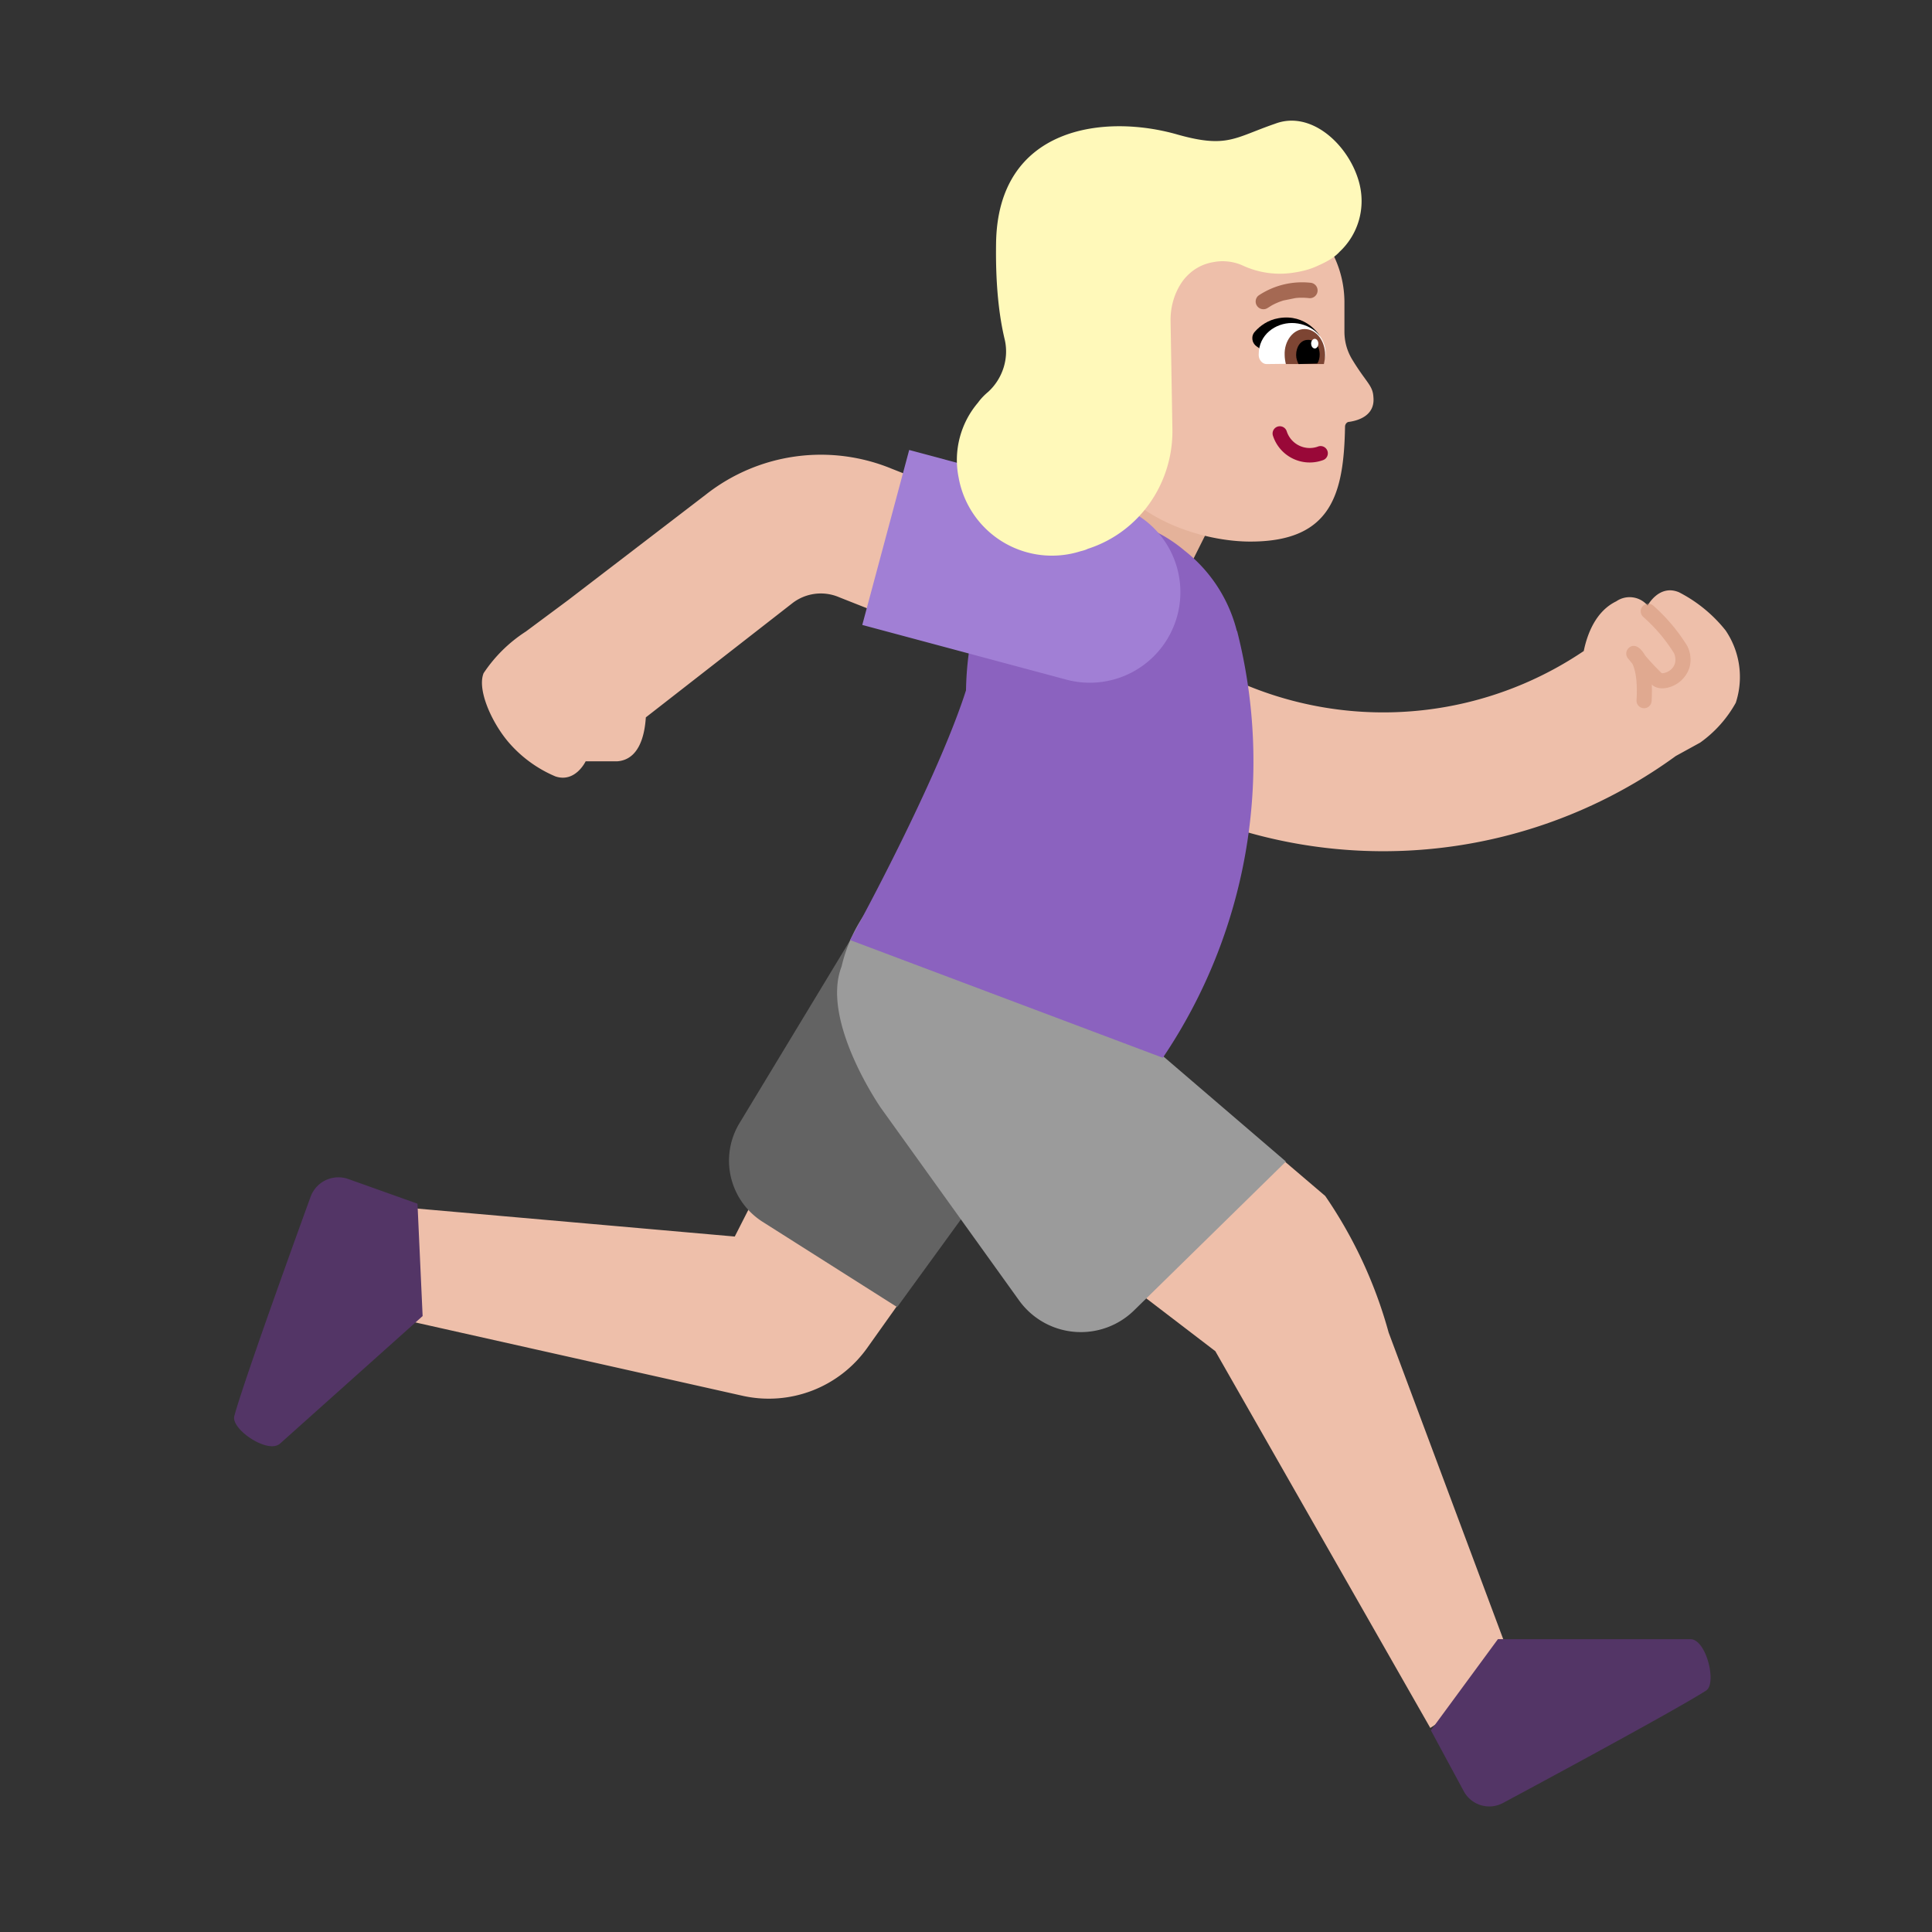 <svg xmlns="http://www.w3.org/2000/svg" width="3em" height="3em" viewBox="0 0 32 32"><rect x="0" y="0" width="32" height="32" fill="#333333" stroke="none"/><g fill="none"><path fill="#EEBFAA" d="M13.894 9.89a.77.77 0 0 0-.774.104l-2.423 1.888c-.02.312-.118.704-.477.728H9.7s-.17.36-.5.25a2.1 2.1 0 0 1-.78-.57c-.28-.33-.52-.87-.41-1.14a2.4 2.4 0 0 1 .7-.69l.7-.52l2.29-1.755a3.08 3.08 0 0 1 3.073-.42l3.28 1.295l-.29.731l.432-.328a5.93 5.93 0 0 0 8.037 1.32c.058-.284.2-.66.538-.823a.39.39 0 0 1 .52.07s.19-.36.52-.22c.298.153.56.367.77.63a1.37 1.37 0 0 1 .17 1.2a2 2 0 0 1-.59.66l-.404.222a8.23 8.23 0 0 1-11.38-1.651l-2.47-.976zm.186 5.68l.45-.29q-.102.192-.172.394l4.267 3.6l2.668-.025l.657.56A7.5 7.5 0 0 1 23 22.07l2.1 5.62l-1.41.93l-3.56-6.24l-3.76-2.876l-2.01 2.827a2 2 0 0 1-2.05.79l-6.2-1.39l.61-1.73l5.45.48l2.044-4.02c.009-.267.057-.532.144-.786z"/><path fill="#E4B29A" d="m18.27 7l-1.05 2.05l2.1 1.1l1.05-2.1z"/><path fill="#533566" d="M4.637 23.912L7 21.798l-.085-1.861l-1.144-.408a.49.49 0 0 0-.626.292s-1.092 2.995-1.263 3.63c-.067.215.554.639.755.46M28 27.15h-3.19l-1.11 1.51l.54 1a.48.48 0 0 0 .66.2s2.8-1.5 3.36-1.86c.18-.12 0-.85-.26-.85"/><path fill="#636363" d="m17.36 18.21l-2.5 3.44l-2.24-1.42a1.2 1.2 0 0 1-.37-1.63l1.93-3.19z"/><path fill="#9B9B9B" d="m21.299 19.239l-2.51 2.46a1.26 1.26 0 0 1-1.91-.16l-2.29-3.19s-1-1.44-.65-2.34a2.55 2.55 0 0 1 .48-1l4.84 2.48"/><path fill="#D19479" d="M27.207 10.042a.125.125 0 0 0 .011.177q.3.264.51.602a.26.26 0 0 1 .014.168a.22.22 0 0 1-.077.11a.25.25 0 0 1-.112.05a.1.1 0 0 1-.03.001a4 4 0 0 1-.277-.297a.5.5 0 0 0-.06-.085c-.101-.11-.184-.068-.221-.023a.125.125 0 0 0-.002.158l.074.09l.009.02c.038.088.08.262.06.585a.125.125 0 1 0 .25.014q.008-.152.003-.273c.069.064.164.068.233.057a.5.5 0 0 0 .39-.336a.5.5 0 0 0-.035-.36a3 3 0 0 0-.563-.669a.125.125 0 0 0-.177.011" opacity=".51"/><path fill="#8B62BF" d="m19.26 17.52l-5.18-1.95c.473-.857 1.52-2.883 1.92-4.136c.04-2.182 1.27-2.734 1.27-2.734a2.38 2.38 0 0 1 2.35.42a2.45 2.45 0 0 1 .866 1.331l.004-.001a8.77 8.77 0 0 1-1.23 7.07"/><path fill="#A17FD5" d="M17.663 11.257a1.5 1.5 0 0 0 .776-2.898l-3.38-.906l-.777 2.898z"/><path fill="#EEBFAA" d="m19.298 3.23l1.17-.01c.98 0 1.79.787 1.8 1.774v.498q0 .24.12.448c.24.399.35.439.36.638c.03.31-.26.389-.4.409c-.04 0-.07.04-.07.08c-.02 1.106-.22 1.893-1.54 1.903c-.81.01-2.09-.389-2.46-1.336l-.35-1.275l-.4-1.335a1.79 1.79 0 0 1 1.77-1.794"/><path fill="#990838" d="M21.158 7.067a.12.12 0 0 0-.073.153a.64.64 0 0 0 .823.403a.12.12 0 1 0-.08-.226a.4.4 0 0 1-.517-.257a.12.12 0 0 0-.153-.073"/><path fill="#A56953" d="M21.702 4.683a1.3 1.3 0 0 0-.854.21l-.005.004l-.002.001l-.001.001a.128.128 0 0 0 .156.202l.002-.001l.064-.04a1 1 0 0 1 .196-.083l.198-.04q.1-.012.218 0a.128.128 0 1 0 .028-.254"/><path fill="#000" d="M21.858 5.56s-.22-.37-.68-.29c-.18.03-.31.13-.39.22c-.07.07-.06.19.03.25l.32.23z"/><path fill="#fff" d="M21.828 6.02c.07 0 .13-.07.13-.15v-.01c0-.33-.29-.51-.56-.51s-.55.19-.55.52v.01c0 .08.06.15.13.15z"/><path fill="#7D4533" d="M21.928 6.03c.01-.05.02-.1.02-.15c0-.24-.15-.43-.34-.43s-.34.2-.33.43c0 .05.01.11.02.15z"/><path fill="#000" d="M21.818 6.02c.03-.04.04-.1.04-.15c0-.14-.09-.25-.2-.24c-.11 0-.19.11-.19.25c0 .06.02.11.04.15z"/><path fill="#fff" d="M21.716 5.692c0-.044.027-.08.06-.08s.06.035.06.08c0 .043-.026.08-.059.08s-.06-.036-.06-.08"/><path fill="#FFF9BA" d="M22.508 3.01c-.17-.61-.79-1.19-1.39-.96c-.67.23-.79.41-1.61.18c-1.21-.35-2.99-.14-3.01 1.81c-.01.68.05 1.19.14 1.57c.08.32-.03.66-.27.88c-.06.05-.12.11-.17.18c-.29.34-.41.8-.32 1.24a1.57 1.57 0 0 0 2.02 1.22c.04-.01.08-.02.12-.04c.87-.28 1.43-1.11 1.4-2.02l-.03-1.77c0-.25.08-.49.22-.67c.13-.16.3-.26.5-.29c.15-.03.33-.01.48.06c.24.11.52.16.81.12c.14-.02.28-.05.41-.11c.16-.07.29-.14.38-.24c.31-.29.44-.73.32-1.16"/></g></svg>